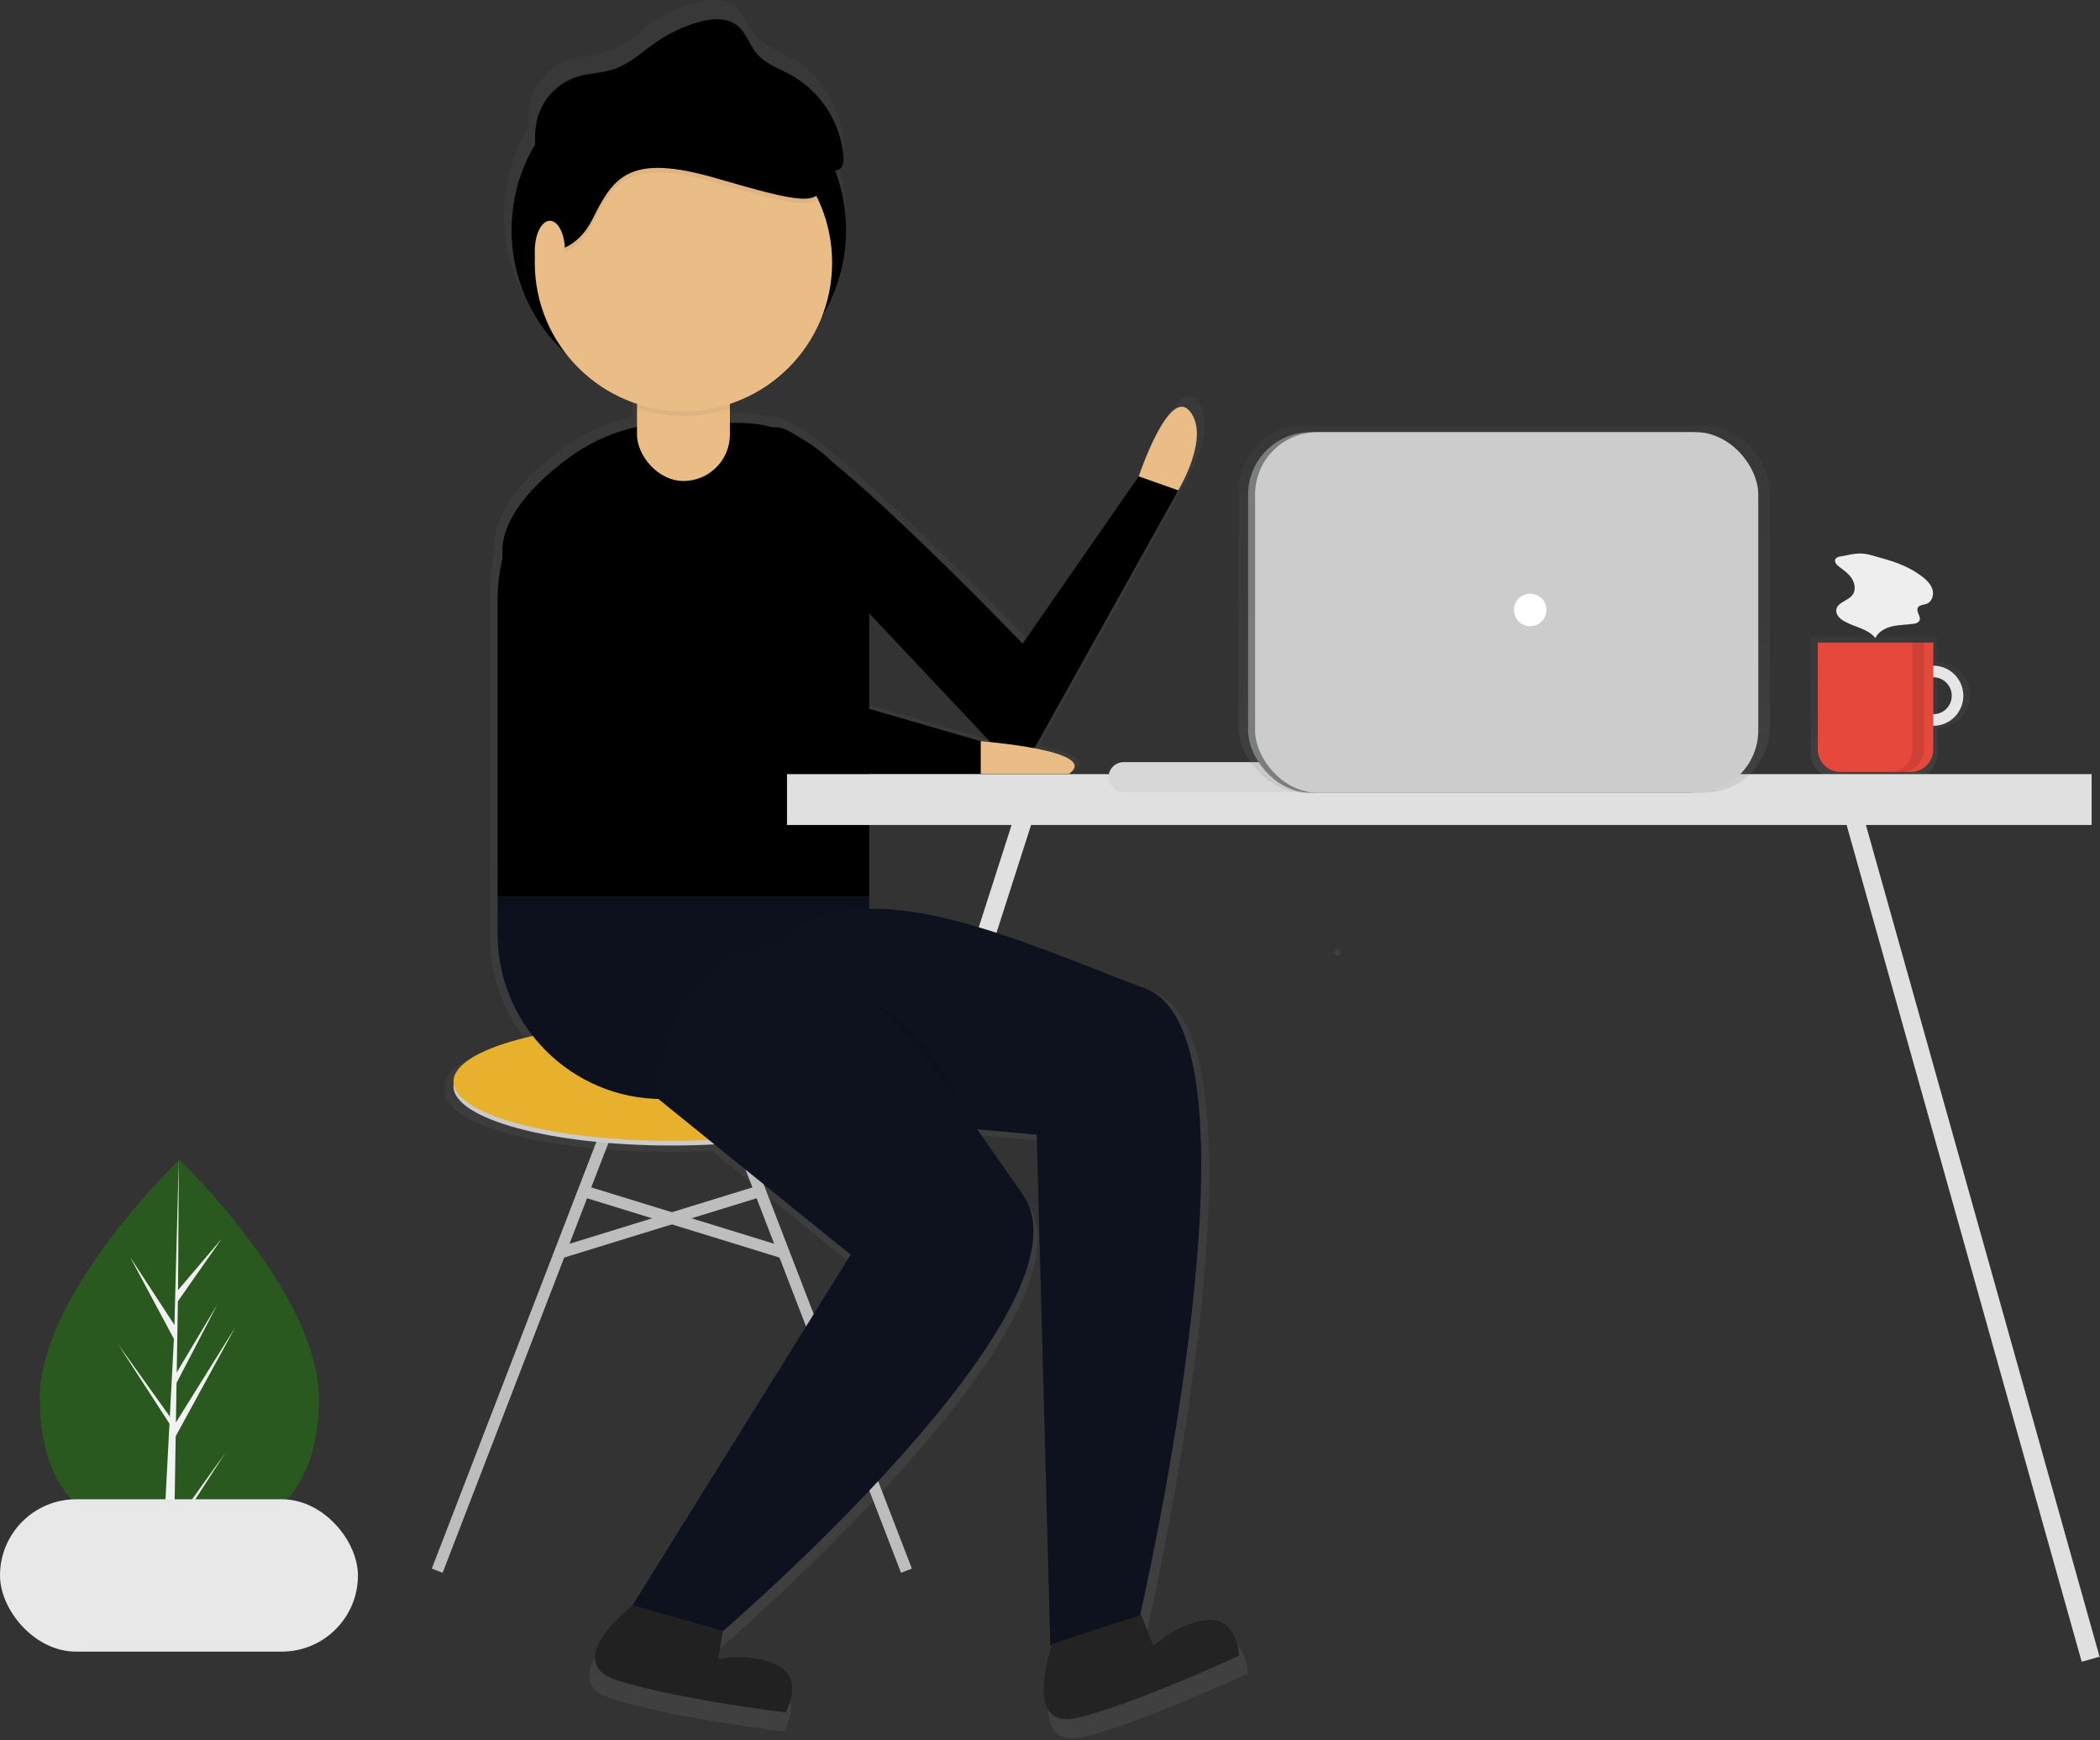 
<svg width="904px" height="749px" viewBox="0 0 904 749" version="1.1" xmlns="http://www.w3.org/2000/svg" xmlns:xlink="http://www.w3.org/1999/xlink">
    <rect x="0" y="0" width="904" height="749" fill="#333333" stroke="none"/>
    <defs>
        <linearGradient x1="50%" y1="100%" x2="50%" y2="0%" id="linearGradient-1">
            <stop stop-color="#808080" stop-opacity="0.25" offset="0%"></stop>
            <stop stop-color="#808080" stop-opacity="0.12" offset="53.514%"></stop>
            <stop stop-color="#808080" stop-opacity="0.1" offset="100%"></stop>
        </linearGradient>
        <linearGradient x1="50%" y1="100%" x2="50%" y2="-5.25530901e-07%" id="linearGradient-2">
            <stop stop-color="#808080" stop-opacity="0.25" offset="0%"></stop>
            <stop stop-color="#808080" stop-opacity="0.12" offset="53.514%"></stop>
            <stop stop-color="#808080" stop-opacity="0.1" offset="100%"></stop>
        </linearGradient>
        <linearGradient x1="50%" y1="100%" x2="50%" y2="-1.89478063e-12%" id="linearGradient-3">
            <stop stop-color="#808080" stop-opacity="0.25" offset="0%"></stop>
            <stop stop-color="#808080" stop-opacity="0.12" offset="53.514%"></stop>
            <stop stop-color="#808080" stop-opacity="0.1" offset="100%"></stop>
        </linearGradient>
        <linearGradient x1="50%" y1="100%" x2="50%" y2="0%" id="linearGradient-4">
            <stop stop-color="#808080" stop-opacity="0.25" offset="0%"></stop>
            <stop stop-color="#808080" stop-opacity="0.12" offset="53.514%"></stop>
            <stop stop-color="#808080" stop-opacity="0.1" offset="100%"></stop>
        </linearGradient>
    </defs>
    <g id="Page-1" stroke="none" stroke-width="1" fill="none" fill-rule="evenodd">
        <g id="About3">
            <path d="M137.273,601.895 C137.273,647.134 110.378,662.931 77.205,662.931 C76.433,662.931 75.664,662.923 74.9,662.902 C73.364,662.869 71.84,662.802 70.337,662.693 C40.395,660.577 17.133,643.965 17.133,601.895 C17.133,558.359 72.759,503.422 76.954,499.343 L76.963,499.339 C77.121,499.181 77.205,499.101 77.205,499.101 C77.205,499.101 137.273,556.652 137.273,601.895 Z" id="Path" fill="#2A591F" fill-rule="nonzero"></path>
            <path d="M75.013,656.009 L96.985,625.312 L74.959,659.378 L74.9,662.902 C73.364,662.869 71.84,662.802 70.337,662.693 L72.704,617.434 L72.688,617.083 L72.73,617.016 L72.951,612.741 L50.87,578.587 L73.018,609.535 L73.072,610.441 L74.863,576.244 L55.959,540.954 L75.092,570.237 L76.954,499.343 L76.963,499.101 L76.963,499.339 L76.654,555.245 L95.47,533.081 L76.575,560.059 L76.078,590.677 L93.65,561.294 L76.003,595.186 L75.727,612.207 L101.236,571.306 L75.631,618.148 L75.013,656.009 Z" id="Path" fill="#F2F2F2" fill-rule="nonzero"></path>
            <g id="Group" opacity="0.7" transform="translate(779, 273)" fill="url(#linearGradient-1)" fill-rule="nonzero">
                <path d="M54.984,11.805 L54.984,0.91 L0.509,0.91 L0.509,51.3 C0.509,57.166 5.265,61.922 11.132,61.922 L44.362,61.922 C50.228,61.922 54.984,57.166 54.984,51.3 L54.984,40.132 C62.807,40.132 69.148,33.791 69.148,25.969 C69.148,18.146 62.807,11.805 54.984,11.805 L54.984,11.805 Z M54.984,34.685 L54.984,17.253 C59.798,17.253 63.7,21.155 63.7,25.969 C63.7,30.782 59.798,34.685 54.984,34.685 L54.984,34.685 Z" id="Shape"></path>
            </g>
            <path d="M832.232,286.51 C825.09,286.51 819.3,292.3 819.3,299.442 C819.3,306.584 825.09,312.374 832.232,312.374 C839.374,312.374 845.164,306.584 845.164,299.442 C845.164,292.3 839.374,286.51 832.232,286.51 Z M832.232,307.4 C827.836,307.4 824.273,303.837 824.273,299.442 C824.273,295.047 827.836,291.484 832.232,291.484 C836.627,291.484 840.19,295.047 840.19,299.442 C840.19,303.837 836.627,307.4 832.232,307.4 L832.232,307.4 Z" id="Shape" fill="#FFFFFF" fill-rule="nonzero"></path>
            <path d="M832.232,286.51 C825.09,286.51 819.3,292.3 819.3,299.442 C819.3,306.584 825.09,312.374 832.232,312.374 C839.374,312.374 845.164,306.584 845.164,299.442 C845.164,292.3 839.374,286.51 832.232,286.51 Z M832.232,307.4 C827.836,307.4 824.273,303.837 824.273,299.442 C824.273,295.047 827.836,291.484 832.232,291.484 C836.627,291.484 840.19,295.047 840.19,299.442 C840.19,303.837 836.627,307.4 832.232,307.4 L832.232,307.4 Z" id="Shape" fill="#000000" fill-rule="nonzero" opacity="0.1"></path>
            <path d="M782.493,276.563 L832.232,276.563 L832.232,322.52 C832.232,327.904 827.866,332.27 822.482,332.27 L792.243,332.27 C786.858,332.27 782.493,327.904 782.493,322.52 L782.493,276.563 Z" id="Path" fill="#E6483C" fill-rule="nonzero"></path>
            <path d="M823.279,276.563 L823.279,322.571 C823.279,327.927 818.936,332.27 813.58,332.27 L818.554,332.27 C823.91,332.27 828.253,327.927 828.253,322.571 L828.253,276.563 L823.279,276.563 Z" id="Path" fill="#000000" fill-rule="nonzero" opacity="0.1"></path>
            <path d="M792.308,239.481 C791.447,239.508 790.642,239.917 790.112,240.596 C789.459,241.779 790.642,243.112 791.721,243.925 C793.714,245.427 795.815,246.901 797.17,248.997 C798.525,251.093 798.95,254.017 797.469,256.026 C795.535,258.648 790.921,259.212 790.475,262.44 C790.188,264.512 791.98,266.28 793.795,267.32 C798.275,269.886 804.051,270.571 807.296,274.587 C808.638,271.827 811.641,270.231 814.634,269.549 C817.627,268.868 820.737,268.919 823.772,268.457 C824.777,268.437 825.713,267.941 826.293,267.119 C827.141,265.398 824.723,263.333 825.558,261.604 C826.193,260.289 828.059,260.391 829.421,259.864 C831.64,259.007 832.554,256.151 831.925,253.858 C831.295,251.564 829.517,249.772 827.646,248.302 C822.606,244.341 816.545,242.012 810.415,240.337 C807.564,239.558 804.218,238.336 801.256,238.218 C798.398,238.104 795.138,238.997 792.308,239.481 Z" id="Path" fill="#EEEEEE" fill-rule="nonzero"></path>
            <path d="M443.209,344.016 L339.209,668.016" id="Path" stroke="#E0E0E0" stroke-width="8"></path>
            <g id="Group" opacity="0.7" transform="translate(191, 0)" fill="url(#linearGradient-2)" fill-rule="nonzero">
                <path d="M332.788,704.506 C319.995,705.248 308.599,715.965 308.599,715.965 L303.088,702.295 L302.638,702.441 C305.33,690.657 360.104,447.722 305.272,426.779 C263.139,410.686 218.448,390.771 183.434,391.519 L183.434,334.129 L232.523,334.129 L232.523,332.084 L271.385,332.084 C278.834,326.763 268.01,323.104 255.911,320.817 C256.404,320.253 256.839,319.64 257.208,318.988 L319.451,207.317 C319.451,207.317 333.768,183.795 324.564,172.546 C315.36,161.296 302.065,201.181 302.065,201.181 L250.931,274.814 C250.931,274.814 199.322,221.023 166.492,194.273 C162.849,190.662 158.738,187.556 154.27,185.036 C148.277,180.981 143.741,178.881 141.504,179.704 C141.481,179.713 141.463,179.727 141.44,179.736 C136.465,178.358 131.326,177.66 126.164,177.659 L122.073,177.659 L122.073,169.268 C140.626,163.141 155.483,149.063 162.6,130.867 C174.289,111.507 176.442,87.851 168.439,66.699 C169.05,66.627 169.637,66.423 170.162,66.102 C172.014,64.91 172.197,62.302 172.018,60.107 C170.655,45.148 162.004,31.822 148.896,24.488 C143.714,21.654 137.78,19.702 133.959,15.199 C130.676,11.33 129.296,5.918 125.323,2.761 C120.603,-0.99 113.785,-0.345 107.994,1.329 C101.549,3.194 95.443,6.075 89.906,9.864 C83.641,14.155 77.987,19.668 70.775,22.042 C65.65,23.73 60.093,23.696 54.935,25.282 C46.91,27.825 40.562,34.016 37.819,41.976 C36.506,46.193 36.009,50.621 36.354,55.024 C33.218,60.266 30.75,65.881 29.008,71.736 C28.623,71.944 28.235,72.148 27.852,72.363 L28.974,71.859 C20.993,98.796 29.04,127.927 49.715,146.948 C57.724,157.373 68.682,165.15 81.166,169.268 L81.166,179.419 C72.259,181.34 63.762,184.82 56.066,189.699 L56.055,189.685 C56.055,189.685 55.402,190.089 54.285,190.841 C54.173,190.916 54.061,190.992 53.95,191.067 C46.382,196.203 21.024,214.971 21.88,235.25 C21.847,236.03 21.852,236.812 21.894,237.596 C20.509,243.457 19.808,249.458 19.805,255.48 L19.805,402.649 C19.785,418.911 25.25,434.704 35.316,447.475 C13.975,452.259 0.374,459.493 0.374,467.589 C0.481,468.267 0.481,468.957 0.374,469.635 C0.374,484.037 43.414,495.713 96.506,495.713 C102.925,495.713 109.196,495.541 115.263,495.215 L175.253,543.779 L79.121,698.204 C79.121,698.204 47.417,722.749 71.962,730.93 C96.506,739.112 146.617,745.248 146.617,745.248 C146.617,745.248 154.799,730.93 143.549,724.794 C132.3,718.658 116.96,721.726 116.96,721.726 L119.005,709.454 C119.005,709.454 285.702,566.278 250.931,517.19 C244.279,507.798 237.627,498.108 230.917,488.569 L257.159,490.961 L263.13,715.718 L263.877,715.474 C262.378,719.89 251.776,753.214 275.276,747.575 C300.434,741.538 346.209,720.243 346.209,720.243 C346.209,720.243 345.581,703.765 332.788,704.506 Z M232.523,317.767 L183.434,303.515 L183.434,261.519 L236.788,318.156 C234.165,317.893 232.523,317.767 232.523,317.767 Z" id="Shape"></path>
            </g>
            <circle id="Oval" fill="#000000" fill-rule="nonzero" cx="292.209" cy="99.016" r="72"></circle>
            <path d="M374.209,264.016 L429.156,322.345 C431.503,324.836 434.897,326.059 438.293,325.637 C441.689,325.215 444.681,323.199 446.347,320.21 L507.209,211.016 L490.209,205.016 L440.209,277.016 C440.209,277.016 346.342,179.179 333.209,184.016 C320.076,188.853 374.209,264.016 374.209,264.016 Z" id="Path" fill="#000000" fill-rule="nonzero"></path>
            <path d="M269.209,466.016 L188.209,676.016" id="Path" stroke="#BDBDBD" stroke-width="5"></path>
            <path d="M309.209,466.016 L390.209,676.016" id="Path" stroke="#BDBDBD" stroke-width="5"></path>
            <ellipse id="Oval" fill="#CBCBCB" fill-rule="nonzero" cx="289.209" cy="467.516" rx="94" ry="25.5"></ellipse>
            <ellipse id="Oval" fill="#E8B12D" fill-rule="nonzero" cx="289.209" cy="465.516" rx="94" ry="25.5"></ellipse>
            <path d="M249.655,512.154 L338.345,539.484" id="Path" stroke="#BDBDBD" stroke-width="5"></path>
            <path d="M328.763,512.154 L240.073,539.484" id="Path" stroke="#BDBDBD" stroke-width="5"></path>
            <path d="M290.304,182.016 L318.209,182.016 C349.137,182.016 374.209,207.088 374.209,238.016 L374.209,386.016 L214.209,386.016 L214.209,258.111 C214.209,216.085 248.278,182.016 290.304,182.016 Z" id="Path" fill="#000000" fill-rule="nonzero"></path>
            <path d="M214.209,386.016 L374.209,386.016 L374.209,473.016 L285.209,473.016 C245.997,473.016 214.209,441.228 214.209,402.016 L214.209,386.016 Z" id="Path" fill="#0D101D" fill-rule="nonzero"></path>
            <path d="M216.37,242.055 L314.209,335.016 L422.209,335.016 L422.209,321.016 L329.209,294.016 L249.655,195.776 C249.655,195.776 213.531,218.095 216.37,242.055 Z" id="Path" fill="#000000" fill-rule="nonzero" opacity="0.05"></path>
            <path d="M216.37,240.055 L314.209,333.016 L422.209,333.016 L422.209,319.016 L329.209,292.016 L249.655,193.776 C249.655,193.776 213.531,216.095 216.37,240.055 Z" id="Path" fill="#000000" fill-rule="nonzero"></path>
            <path d="M422.209,319.016 C422.209,319.016 474.209,323.016 460.209,333.016 L422.209,333.016 L422.209,319.016 Z" id="Path" fill="#EABD87" fill-rule="nonzero"></path>
            <path d="M490.209,205.016 C490.209,205.016 503.209,166.016 512.209,177.016 C521.209,188.016 507.209,211.016 507.209,211.016 L490.209,205.016 Z" id="Path" fill="#EABD87" fill-rule="nonzero"></path>
            <polygon id="Path" fill="#000000" fill-rule="nonzero" opacity="0.05" points="214.209 386.016 214.209 390.683 374.209 391.016 374.209 386.016"></polygon>
            <path d="M338.671,478.56 L446.299,488.369 L452.138,708.141 L490.669,695.597 C490.669,695.597 548.295,446.599 493.345,425.61 C438.395,404.622 378.997,376.985 343.533,399.508 C308.069,422.032 338.671,478.56 338.671,478.56 Z" id="Path" fill="#0E111E" fill-rule="nonzero"></path>
            <path d="M345.209,411.016 C345.209,411.016 404.209,441.016 412.209,475.016" id="Path" fill="#000000" fill-rule="nonzero" opacity="0.1"></path>
            <path d="M282.21,472.016 L366.209,540.016 L272.209,691.016 L311.209,702.016 C311.209,702.016 474.209,562.016 440.209,514.016 C406.209,466.016 372.209,410.016 330.209,409.016 C288.209,408.016 282.21,472.016 282.21,472.016 Z" id="Path" fill="#0E111E" fill-rule="nonzero"></path>
            <polygon id="Path" fill="#000000" fill-rule="nonzero" opacity="0.05" points="414.209 251.016 435.209 287.016 440.209 277.016"></polygon>
            <path d="M272.209,691.016 C272.209,691.016 241.209,715.016 265.209,723.016 C289.209,731.016 338.209,737.016 338.209,737.016 C338.209,737.016 346.209,723.016 335.209,717.016 C324.209,711.016 309.209,714.016 309.209,714.016 L311.209,702.016 L272.209,691.016 Z" id="Path" fill="#212121" fill-rule="nonzero"></path>
            <path d="M453.032,707.431 C453.032,707.431 439.415,745.195 464.014,739.291 C488.614,733.388 533.374,712.566 533.374,712.566 C533.374,712.566 532.759,696.453 520.251,697.179 C507.742,697.904 496.598,708.383 496.598,708.383 L491.209,695.016 L453.032,707.431 Z" id="Path" fill="#232323" fill-rule="nonzero"></path>
            <rect id="Rectangle" fill="#EABD87" fill-rule="nonzero" x="274.209" y="147.016" width="40" height="60" rx="20"></rect>
            <path d="M294.209,149.016 C283.163,149.016 274.209,157.97 274.209,169.016 L274.209,175.811 C287.2,180.084 301.218,180.084 314.209,175.811 L314.209,169.016 C314.209,157.97 305.255,149.016 294.209,149.016 L294.209,149.016 Z" id="Path" fill="#000000" fill-rule="nonzero" opacity="0.05"></path>
            <circle id="Oval" fill="#EABD87" fill-rule="nonzero" cx="294.209" cy="113.016" r="64"></circle>
            <path d="M230.209,110.112 C230.209,110.112 246.209,114.235 255.209,96.05 C264.209,77.866 271.209,67.947 308.209,78.692 C345.209,89.438 352.652,90.749 354.431,80.588 C355.646,73.644 342.489,56.778 334.035,46.793 C329.911,41.922 323.18,39.016 315.987,39.016 L274.209,39.016 L249.209,50.588 L230.209,67.12 L226.209,89.438 L230.209,110.112 Z" id="Path" fill="#000000" fill-rule="nonzero" opacity="0.05"></path>
            <path d="M230.209,108.112 C230.209,108.112 246.209,112.235 255.209,94.05 C264.209,75.866 271.209,65.947 308.209,76.692 C345.209,87.438 352.652,88.749 354.431,78.588 C355.646,71.644 342.489,54.778 334.035,44.793 C329.911,39.922 323.18,37.016 315.987,37.016 L274.209,37.016 L249.209,48.588 L230.209,65.12 L226.209,87.438 L230.209,108.112 Z" id="Path" fill="#000000" fill-rule="nonzero"></path>
            <ellipse id="Oval" fill="#EABD87" fill-rule="nonzero" cx="236.709" cy="108.016" rx="6.5" ry="13"></ellipse>
            <path d="M232.063,74.565 C230.58,66.194 229.123,57.404 231.823,49.342 C234.505,41.559 240.713,35.505 248.56,33.018 C253.603,31.468 259.038,31.501 264.049,29.851 C271.101,27.529 276.629,22.139 282.755,17.943 C288.169,14.238 294.14,11.42 300.442,9.597 C306.105,7.96 312.772,7.33 317.387,10.997 C321.272,14.084 322.621,19.376 325.831,23.159 C329.567,27.563 335.37,29.471 340.437,32.242 C353.254,39.414 361.713,52.444 363.047,67.071 C363.221,69.217 363.042,71.768 361.231,72.934 C360.106,73.506 358.839,73.737 357.584,73.599 C332.005,73.234 306.396,72.867 280.923,70.519 C273.004,69.789 265.069,68.866 257.122,69.167 C244.824,69.647 232.814,73.036 222.078,79.055" id="Path" fill="#000000" fill-rule="nonzero"></path>
            <rect id="Rectangle" fill="#E8E8E8" fill-rule="nonzero" x="0" y="645.267" width="154.085" height="65.568" rx="32.784"></rect>
            <path d="M575.876,411.183 C576.684,411.155 577.325,410.491 577.325,409.683 C577.325,408.874 576.684,408.211 575.876,408.183 C575.068,408.211 574.427,408.874 574.427,409.683 C574.427,410.491 575.068,411.155 575.876,411.183 L575.876,411.183 Z" id="Path" fill="url(#linearGradient-3)" fill-rule="nonzero"></path>
            <path d="M795.971,344.016 L899.971,714.108" id="Path" stroke="#E0E0E0" stroke-width="8"></path>
            <rect id="Rectangle" fill="#E0E0E0" fill-rule="nonzero" x="338.787" y="333.178" width="561.606" height="21.885"></rect>
            <rect id="Rectangle" fill="#D7D7D7" fill-rule="nonzero" x="477.209" y="328.016" width="92" height="13" rx="6.5"></rect>
            <g id="Group" opacity="0.7" transform="translate(533, 183)" fill="url(#linearGradient-4)" fill-rule="nonzero">
                <rect id="Rectangle" x="0.209" y="0.077" width="228.659" height="158.101" rx="28.22"></rect>
            </g>
            <rect id="Rectangle" fill="#7B7C7C" fill-rule="nonzero" x="537.286" y="185.994" width="216.609" height="155.184" rx="26.835"></rect>
            <rect id="Rectangle" fill="#CCCCCC" fill-rule="nonzero" x="540.286" y="185.994" width="216.609" height="155.184" rx="26.835"></rect>
            <circle id="Oval" fill="#FFFFFF" fill-rule="nonzero" cx="658.709" cy="262.516" r="7"></circle>
        </g>
    </g>
</svg>